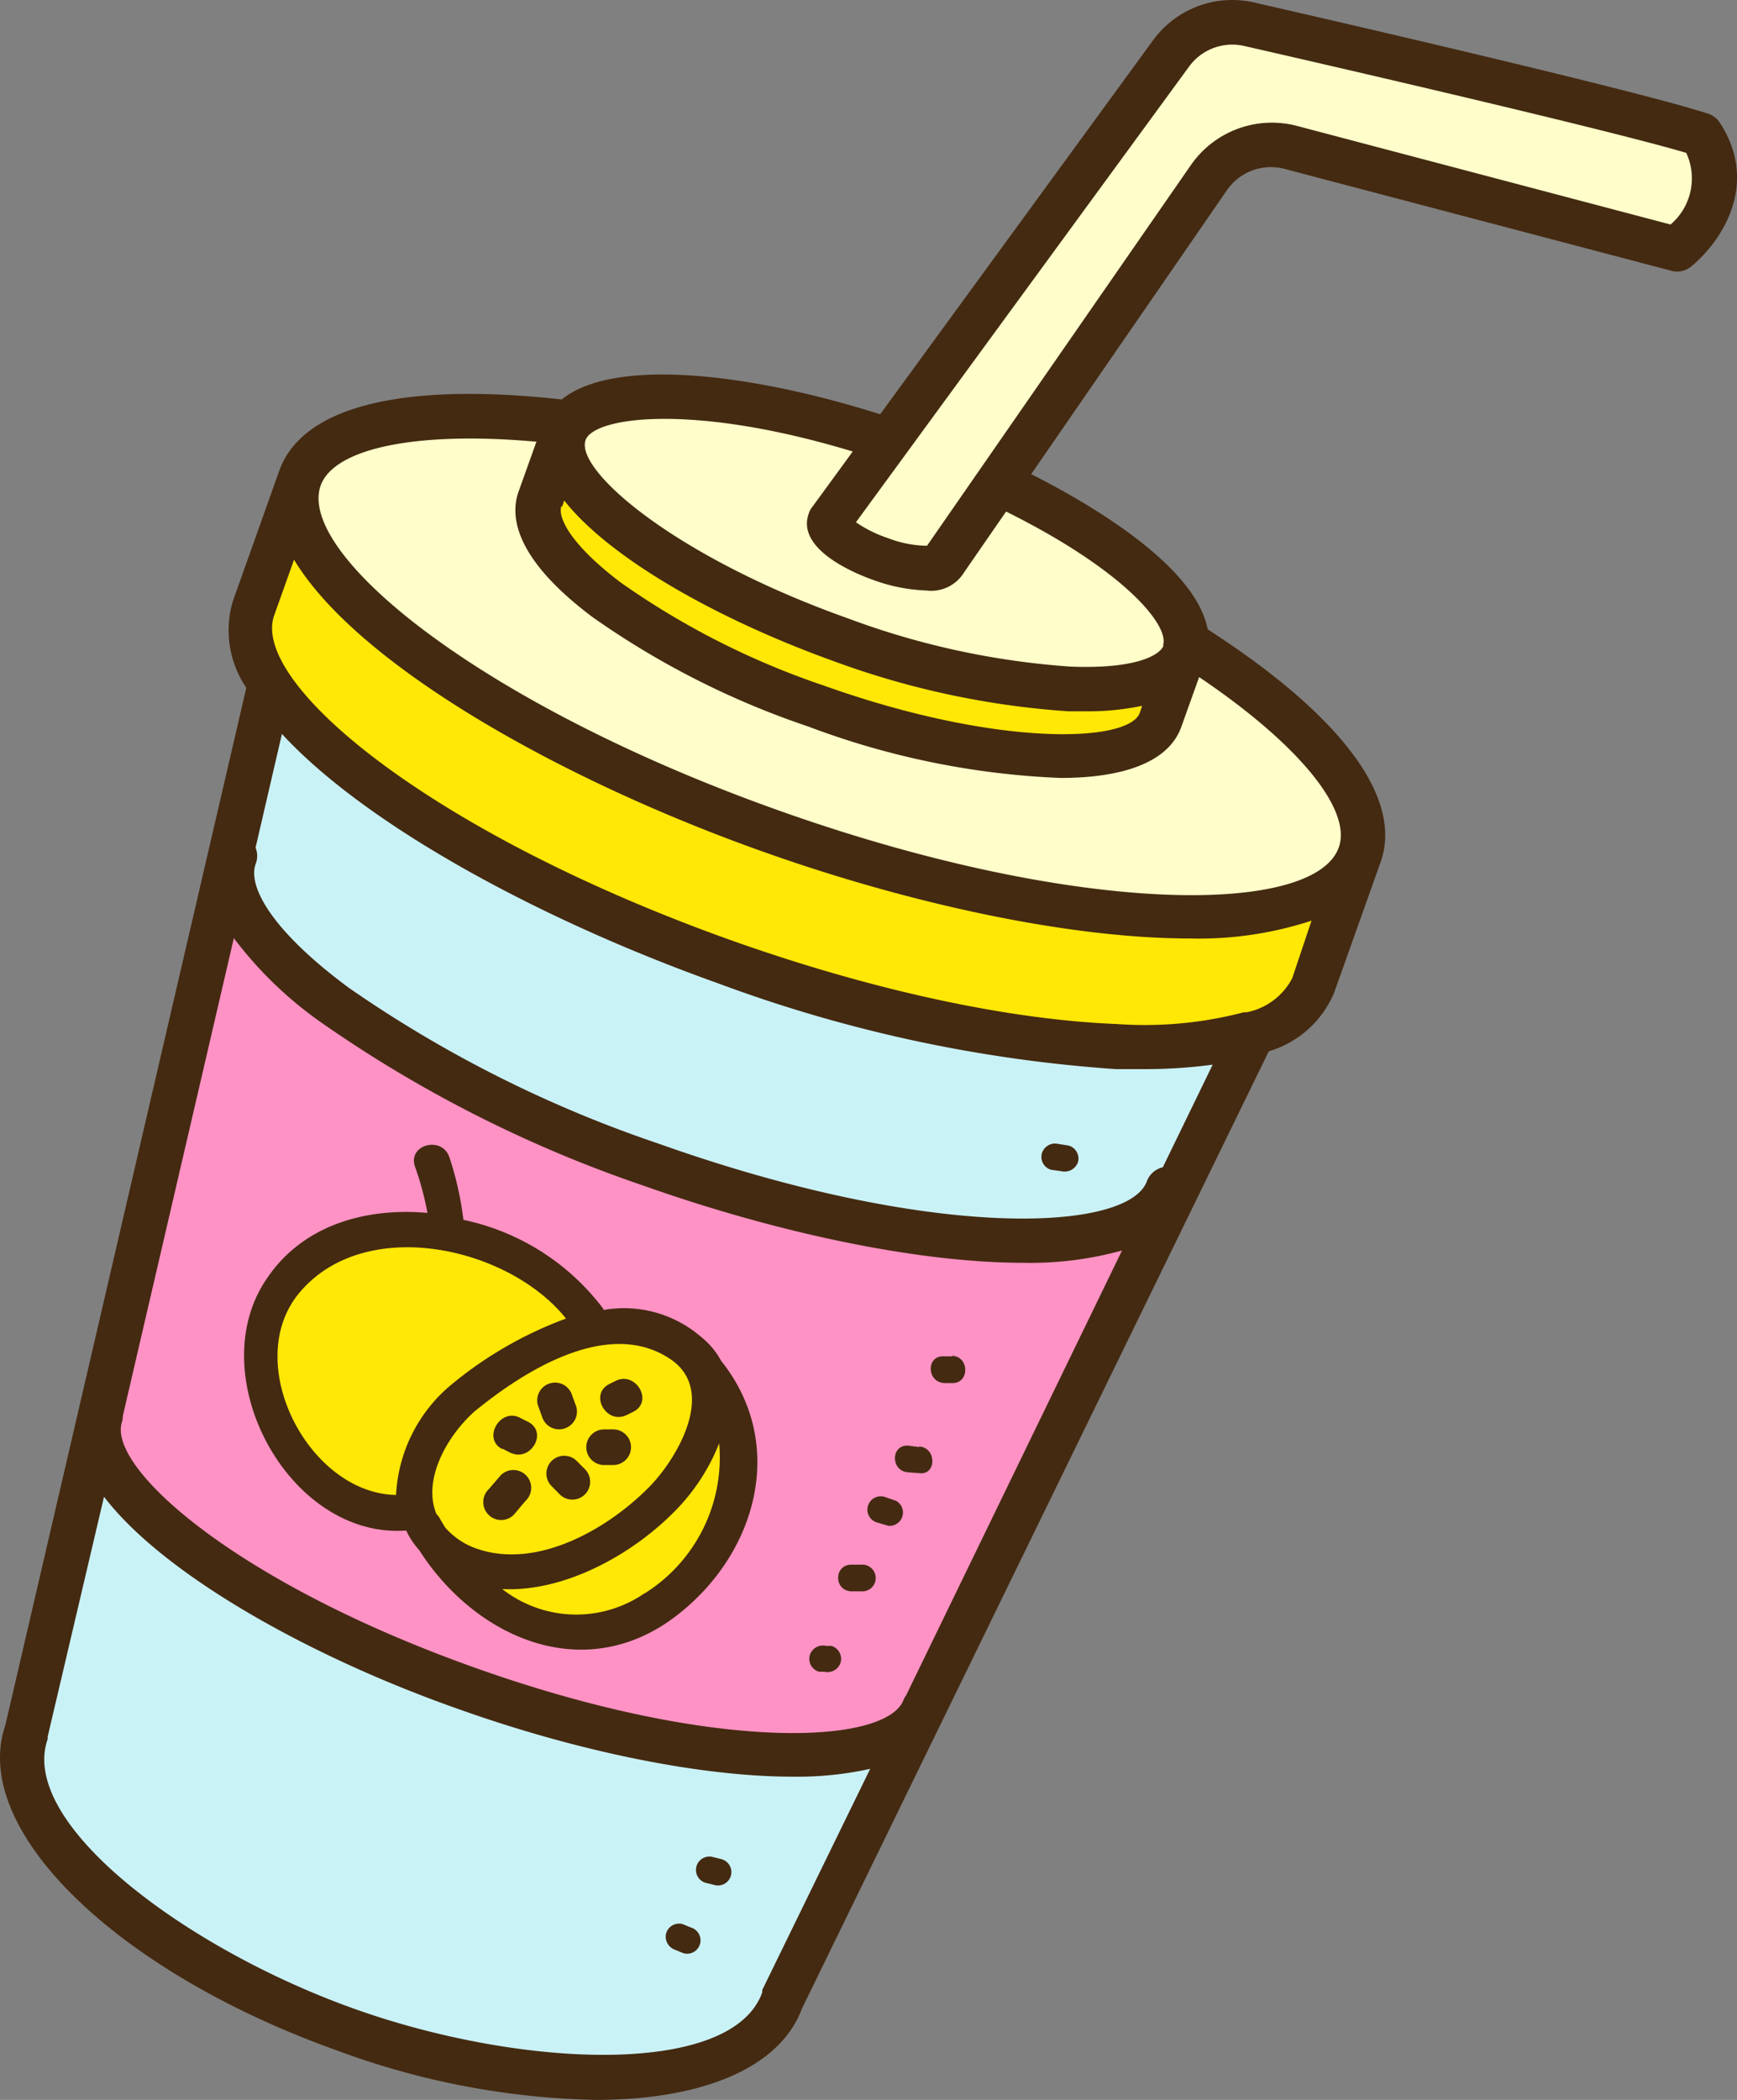 <svg xmlns="http://www.w3.org/2000/svg" viewBox="0 0 97.53 117.85"><rect x="0" y="0" width="97.53" height="117.85" fill="#808080" stroke="none"/><defs><style>.cls-1{fill:#fffeca;}.cls-2{fill:#ff92c4;}.cls-3{fill:#c9f2f7;}.cls-4{fill:#ffe706;}.cls-5{fill:#442a11;}</style></defs><g id="Laag_2" data-name="Laag 2"><g id="objects"><path class="cls-1" d="M95.52,7.57c-3.58-1.18-19-4.76-25.38-6.21A4.25,4.25,0,0,0,65.76,3L49.88,24.7l-.06-.05C41,21.7,33.16,21.42,31.77,24l-.34-.36c-7.85-.89-13.5.14-14.57,3.17-1.82,5.11,10,14,26.45,19.83s31.21,6.42,33,1.31c1.07-3-2.62-7.35-9.21-11.6l-.58,0c.41-2.42-3.85-6.07-10.3-9.13L56,27.06,67.88,9.94a4.26,4.26,0,0,1,4.57-1.66L94.13,14S97.83,11.13,95.52,7.57Zm-29,29.08-1.32,3.72c-1.06,3-9.72,2.65-19.33-.76S29.27,31,30.34,28l1.32-3.72c-1.06,3,5.87,8.19,15.48,11.61S65.41,39.65,66.47,36.65Z"/><path class="cls-2" d="M51.72,96.13c-1.93,3.61-13.11,3.06-25.51-1.35s-21.32-11-20.65-15h0l7.28-31.32.24.06C12.31,53,22.55,60.39,36.55,65.36s26.74,5.71,28.87,1.71l.41.2L51.73,96.14ZM36,90.7c4.68-2.66,7.75-9.33,3.5-13.85h0a3.84,3.84,0,0,0-2.55-2,7.86,7.86,0,0,0-3.85-.15L33,74c-3.07-5-11.77-6.53-16.34-2.66S16.08,84.94,22,84.94l1.46.17a3.7,3.7,0,0,0,.78,1.27C26.58,90.39,31.56,93.25,36,90.7Z"/><path class="cls-3" d="M26.21,94.78c-12.32-4.38-21.32-11-20.65-15h0l-4,17.38c-1.81,5.1,6.21,12.6,17.91,16.76s22.66,3.4,24.47-1.7l7.85-16.09h0C49.79,99.74,38.61,99.19,26.21,94.78ZM40.7,54C28.3,49.59,18.51,43.45,15.25,38.5l-.14.1-2.29,9.87.24.06C12.31,53,22.55,60.39,36.55,65.36s26.74,5.71,28.87,1.71l.41.2L70.35,58C64.74,59.84,53.19,58.44,40.7,54Z"/><path class="cls-4" d="M45.82,39.61c9.61,3.41,18.27,3.76,19.33.76l1.32-3.72c-1.06,3-9.72,2.65-19.33-.76S30.6,27.27,31.66,24.28L30.34,28C29.27,31,36.2,36.19,45.82,39.61Zm-6.3,37.23a3.84,3.84,0,0,0-2.55-2,7.86,7.86,0,0,0-3.85-.15L33,74c-3.07-5-11.77-6.53-16.34-2.66S16.08,84.94,22,84.94l1.46.17a3.7,3.7,0,0,0,.78,1.27c2.37,4,7.35,6.87,11.82,4.32,4.68-2.66,7.75-9.33,3.5-13.85Zm3.79-30.17C26.88,40.83,15,32,16.86,26.84l-2.61,7.33c-.45,1.25-.07,2.73,1,4.33,3.26,5,13.05,11.09,25.45,15.5s24,5.84,29.65,4c1.77-.57,3-1.47,3.39-2.69L76.34,48C74.52,53.09,59.74,52.51,43.31,46.67Z"/><path class="cls-5" d="M30.92,83.35l.51.52a1,1,0,0,0,1.41-1.42l-.51-.51A1,1,0,0,0,30.92,83.35Zm3-1.13.51,0a1,1,0,0,0,1-1,1,1,0,0,0-1-1l-.51,0a1,1,0,0,0-1,1A1,1,0,0,0,33.91,82.22Zm1.3-2.82.34-.17c1.15-.58.14-2.3-1-1.73l-.34.17C33.05,78.25,34.06,80,35.21,79.4Zm3.56,28.77-.46-.19a.76.76,0,0,0-.92.53.78.78,0,0,0,.52.92l.46.19a.75.75,0,1,0,.4-1.45Zm1.74-3.83-.49-.12a.75.75,0,0,0-.4,1.45l.49.12A.75.75,0,0,0,40.51,104.34ZM30.43,79.49a1,1,0,0,0,1.23.69,1,1,0,0,0,.7-1.23l-.23-.62a1,1,0,0,0-1.23-.7,1,1,0,0,0-.7,1.23ZM96.57,6.89a1.28,1.28,0,0,0-.66-.51c-3.64-1.19-19-4.76-25.49-6.24a5.5,5.5,0,0,0-5.67,2.11l-15.33,21C42.33,21,34.52,20,31.54,22.42c-9-1-14.58.41-15.86,4h0l-2.61,7.33a5.75,5.75,0,0,0,.76,4.85L.3,96.82c-2,5.83,6.2,13.84,18.69,18.28a44.2,44.2,0,0,0,14.45,2.75c5.93,0,10.34-1.76,11.59-5.13L71.24,59a5.74,5.74,0,0,0,3.67-3.29l2.61-7.33h0c1.27-3.57-2.18-8.21-9.71-13.06h0c-.68-3.61-6.72-7.1-9.91-8.71l11-15.95a3,3,0,0,1,3.23-1.18l21.69,5.71A1.24,1.24,0,0,0,94.9,15C96.49,13.74,98.89,10.47,96.57,6.89Zm-65,21.53.11-.33c2.61,3.3,8.68,6.69,15.09,9A47.26,47.26,0,0,0,60,39.92l.94,0a14.75,14.75,0,0,0,3.19-.31L64,40c-.6,1.69-8,1.95-17.73-1.52a44.47,44.47,0,0,1-11.42-5.79C31.83,30.4,31.33,28.93,31.52,28.42Zm11.23,83.26s0,.09,0,.13c-1.68,4.74-13.41,4.3-22.87.94S1,102.33,2.68,97.59a.74.74,0,0,1,0-.14L5.84,84c3.34,4.37,11.57,9,20,11.95,6.42,2.28,13.36,3.76,18.67,3.76a19,19,0,0,0,4.35-.44Zm8.08-16.54a1.16,1.16,0,0,0-.14.24c-.9,2.51-10.48,3.05-24.06-1.78S6,82.31,6.85,79.8a1.34,1.34,0,0,0,.05-.35l6.23-26.8a21.82,21.82,0,0,0,5,4.8,72.08,72.08,0,0,0,18,9.09c7.36,2.61,15.33,4.33,21.33,4.33A19.27,19.27,0,0,0,63,70.18ZM65.29,65.51a1.25,1.25,0,0,0-.89.77c-1,2.84-11.93,3.41-27.43-2.1a69.42,69.42,0,0,1-17.38-8.74c-4.5-3.33-5.66-5.77-5.24-6.94a1.24,1.24,0,0,0,0-.93l1.48-6.38c4.75,5.15,14.54,10.45,24.5,14A79.61,79.61,0,0,0,62.65,60l1.59,0a28.19,28.19,0,0,0,3.85-.25Zm7.27-10.62A3.68,3.68,0,0,1,70,56.81l-.16,0a21.94,21.94,0,0,1-7.13.66c-6.12-.24-13.8-1.91-21.63-4.69-16.83-6-27-14.41-25.69-18.23l1.12-3.14c3.52,5.85,14.82,12.3,26.34,16.39,8.27,2.94,17.22,4.87,24,4.87a20.3,20.3,0,0,0,6.79-1Zm-6.23-14.1,1-2.79c5.54,3.73,8.6,7.43,7.84,9.56-1.36,3.82-14.6,3.91-31.43-2.07S16.68,31.08,18,27.26c.76-2.13,5.47-3.07,12.12-2.47l-1,2.79c-.51,1.42-.19,3.8,4.16,7.06A47.06,47.06,0,0,0,45.4,40.78a45.2,45.2,0,0,0,14.14,2.88C63,43.66,65.61,42.81,66.33,40.79Zm-1-4.56h0c-.18.51-1.48,1.33-5.23,1.18a44.5,44.5,0,0,1-12.5-2.71c-9.76-3.47-15.32-8.32-14.72-10,.46-1.3,6-2.09,15,.64l-2.3,3.15a1,1,0,0,0-.17.33c-.72,2,2.58,3.36,3.6,3.72a9.59,9.59,0,0,0,3,.6,2.16,2.16,0,0,0,2.11-1l2.37-3.43C63.12,32,65.69,35.11,65.3,36.23ZM93.8,12.6l-21-5.54a5.54,5.54,0,0,0-5.91,2.17L52.05,30.63a6.36,6.36,0,0,1-2.22-.44,7.13,7.13,0,0,1-1.77-.88L66.77,3.73a3,3,0,0,1,3.09-1.15c4.83,1.1,20.44,4.7,24.82,6A3.4,3.4,0,0,1,93.8,12.6ZM39.33,75a6.61,6.61,0,0,0-5.45-1.48s0,0,0-.06a13.23,13.23,0,0,0-7.86-5,17.74,17.74,0,0,0-.79-3.52c-.42-1.22-2.35-.7-1.93.53A16.48,16.48,0,0,1,24,68.07c-3.5-.31-7,.7-9,3.66-3.74,5.39,1.16,14.6,7.75,14.17l.06,0a4.48,4.48,0,0,0,.73,1.1c3.16,4.94,9.3,7.64,14.45,3.67,4.55-3.51,6.2-9.68,2.5-14.3A4.41,4.41,0,0,0,39.33,75Zm-17.09,8.9c-4.94-.08-8.77-7.52-5.36-11.43C20.6,68.17,28.59,70,31.78,74a22,22,0,0,0-6.57,3.82A8.59,8.59,0,0,0,22.24,83.88ZM25,85.73c-.12-.2-.24-.39-.35-.59a.73.73,0,0,0-.14-.16c-.76-1.8.42-4.2,2.09-5.73,2.71-2.23,7.49-5.32,11-3,2.65,1.72.51,5.47-1.07,7.12-2.29,2.37-6.26,4.69-9.65,3.58A4.13,4.13,0,0,1,25,85.73Zm11.2,3.68a6.75,6.75,0,0,1-8-.23c3.56.18,7.39-2,9.75-4.43A11.31,11.31,0,0,0,40.38,81,9,9,0,0,1,36.22,89.41Zm14.06-5.2L49.65,84a.75.75,0,0,0-.39,1.45l.62.18A.75.75,0,0,0,50.28,84.21Zm1.34-3L51,81.13c-1-.06-1,1.44,0,1.5l.67.05C52.59,82.75,52.58,81.25,51.62,81.18Zm1.86-5.09-.45,0c-1-.07-1,1.43,0,1.5l.45,0C54.44,77.65,54.44,76.15,53.48,76.09ZM48.42,87.81l-.61,0c-1,0-1,1.47,0,1.5l.61,0A.75.75,0,0,0,48.42,87.81Zm-1.74,4.56-.29,0a.77.77,0,0,0-.92.52.75.75,0,0,0,.52.93l.29,0a.77.77,0,0,0,.92-.52A.76.76,0,0,0,46.68,92.37ZM29.53,82.79a1,1,0,0,0-1.41,0l-.69.8a1,1,0,0,0,0,1.42,1,1,0,0,0,1.42,0c.23-.27.45-.54.68-.8A1,1,0,0,0,29.53,82.79ZM60,64.29l-.58-.09a.77.77,0,0,0-.92.53.75.75,0,0,0,.52.92l.58.08a.79.79,0,0,0,.93-.52A.76.76,0,0,0,60,64.29Zm-31.82,17,.46.23c1.15.57,2.16-1.15,1-1.73l-.46-.23C28.08,79,27.06,80.75,28.21,81.33Z"/></g></g></svg>